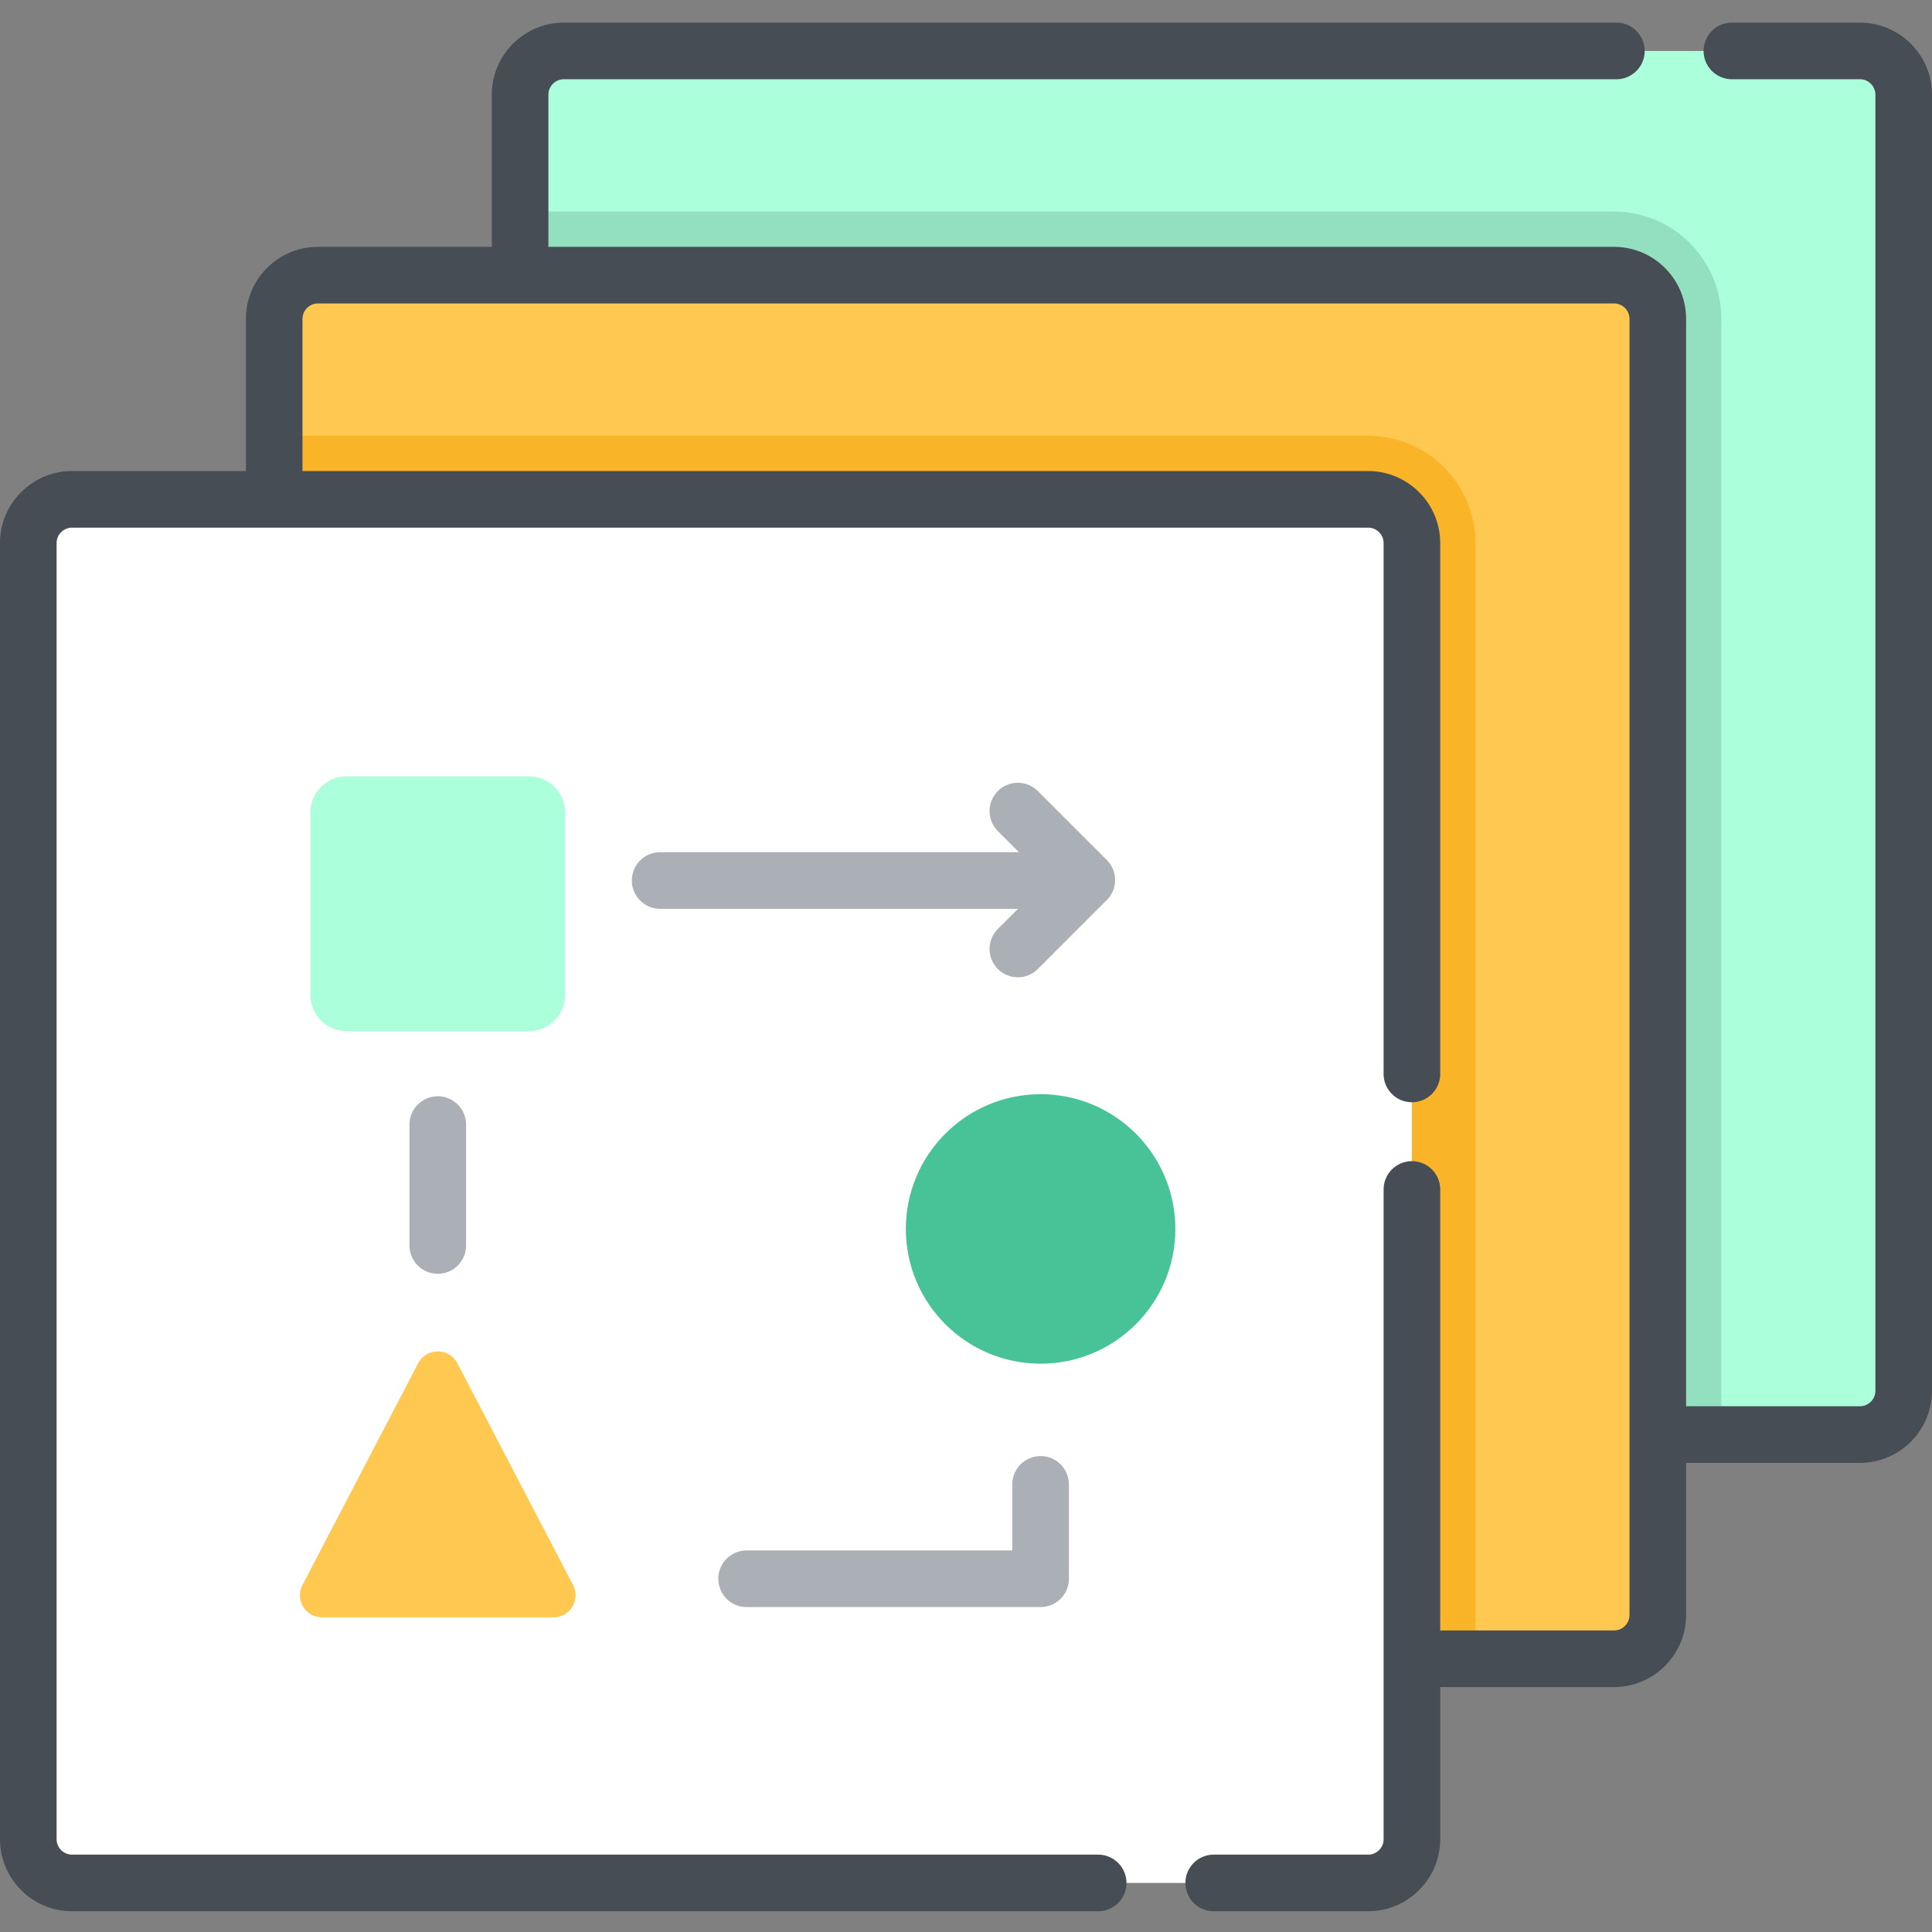 <svg height="512pt" viewBox="0 -6 512.001 512" width="512pt" xmlns="http://www.w3.org/2000/svg"><rect x="0" y="-6" width="512.001" height="512" fill="#808080" stroke="none"/><path d="M504.496 19.098v343.468c0 6.41-5.195 11.602-11.601 11.602H149.434c-6.407 0-11.602-5.191-11.602-11.602V19.098c0-6.407 5.195-11.602 11.602-11.602h343.46c6.407 0 11.602 5.195 11.602 11.602zm0 0" fill="#abffdb"/><path d="M456.164 78.512v295.66h-306.73c-6.407 0-11.602-5.195-11.602-11.602V50.078H427.73c15.68 0 28.434 12.758 28.434 28.434zm0 0" fill="#92e0c0"/><path d="M439.332 78.512v343.472c0 6.407-5.191 11.602-11.602 11.602H84.262c-6.399 0-11.602-5.195-11.602-11.602V78.512c0-6.407 5.203-11.602 11.602-11.602H427.73c6.41 0 11.602 5.195 11.602 11.602zm0 0" fill="#ffc850"/><path d="M391.004 137.93v295.656H84.262c-6.399 0-11.602-5.195-11.602-11.602V109.496h289.91c15.676 0 28.434 12.754 28.434 28.434zm0 0" fill="#f9b428"/><path d="M362.566 493H19.102C12.695 493 7.5 487.805 7.5 481.398V137.934c0-6.407 5.195-11.602 11.602-11.602h343.464c6.41 0 11.602 5.195 11.602 11.602v343.464c0 6.407-5.191 11.602-11.602 11.602zm0 0" fill="#fff"/><path d="M140.176 267.258H91.848c-5.301 0-9.602-4.297-9.602-9.598v-48.332c0-5.3 4.3-9.598 9.602-9.598h48.328c5.304 0 9.601 4.297 9.601 9.598v48.332c0 5.3-4.297 9.598-9.601 9.598zm0 0" fill="#abffdb"/><path d="M110.805 355.297L80.16 414.035c-2.043 3.91.797 8.59 5.207 8.59h61.285c4.414 0 7.25-4.68 5.211-8.59l-30.644-58.738c-2.196-4.207-8.219-4.207-10.414 0zm0 0" fill="#ffc850"/><path d="M311.48 319.684c0 19.722-15.988 35.71-35.71 35.71-19.723 0-35.711-15.988-35.711-35.71s15.988-35.711 35.71-35.711c19.723 0 35.711 15.988 35.711 35.71zm0 0" fill="#48c397"/><path d="M492.898 0h-33.921a7.5 7.5 0 1 0 0 15h33.921A4.106 4.106 0 0 1 497 19.102V362.57a4.105 4.105 0 0 1-4.102 4.098h-46.062V78.516c0-10.532-8.57-19.098-19.102-19.098H145.332V19.102A4.106 4.106 0 0 1 149.434 15h278.925c4.141 0 7.5-3.36 7.5-7.5S432.5 0 428.36 0H149.434c-10.536 0-19.102 8.57-19.102 19.102v40.316H84.266c-10.532 0-19.102 8.566-19.102 19.098v40.316H19.102C8.57 118.832 0 127.402 0 137.934v343.468C0 491.934 8.57 500.5 19.102 500.5h271.921c4.145 0 7.5-3.355 7.5-7.5a7.5 7.5 0 0 0-7.5-7.5H19.102A4.105 4.105 0 0 1 15 481.402V137.934a4.106 4.106 0 0 1 4.102-4.102H362.57a4.109 4.109 0 0 1 4.102 4.102v140.671c0 4.145 3.355 7.5 7.5 7.5a7.5 7.5 0 0 0 7.5-7.5V137.934c0-10.532-8.57-19.102-19.102-19.102H80.164V78.516a4.108 4.108 0 0 1 4.102-4.098h343.468a4.105 4.105 0 0 1 4.102 4.098v343.468a4.106 4.106 0 0 1-4.102 4.102h-46.062V309.223a7.5 7.5 0 1 0-15 0v172.18a4.108 4.108 0 0 1-4.102 4.097h-40.925a7.5 7.5 0 0 0-7.5 7.5c0 4.145 3.355 7.5 7.5 7.5h40.925c10.532 0 19.102-8.566 19.102-19.098v-40.316h46.062c10.532 0 19.102-8.57 19.102-19.102v-40.316h46.062c10.532 0 19.102-8.566 19.102-19.098V19.102C512 8.57 503.43 0 492.898 0zm0 0" fill="#474d54"/><g fill="#abb0b7"><path d="M197.86 419.887h77.91c4.144 0 7.5-3.356 7.5-7.5v-25.004a7.5 7.5 0 1 0-15 0v17.504h-70.41a7.5 7.5 0 1 0 0 15zm0 0M108.512 292.023v32.043c0 4.141 3.355 7.5 7.5 7.5s7.5-3.359 7.5-7.5v-32.043a7.5 7.5 0 1 0-15 0zm0 0M167.445 227.344c0 4.14 3.36 7.5 7.5 7.5h94.836l-5.34 5.336a7.506 7.506 0 0 0 .004 10.61 7.464 7.464 0 0 0 5.301 2.194 7.48 7.48 0 0 0 5.305-2.195l18.265-18.27a7.497 7.497 0 0 0 0-10.605l-18.265-18.266a7.497 7.497 0 0 0-10.606 0 7.497 7.497 0 0 0 0 10.606l5.59 5.59H174.95a7.503 7.503 0 0 0-7.504 7.5zm0 0"/></g></svg>